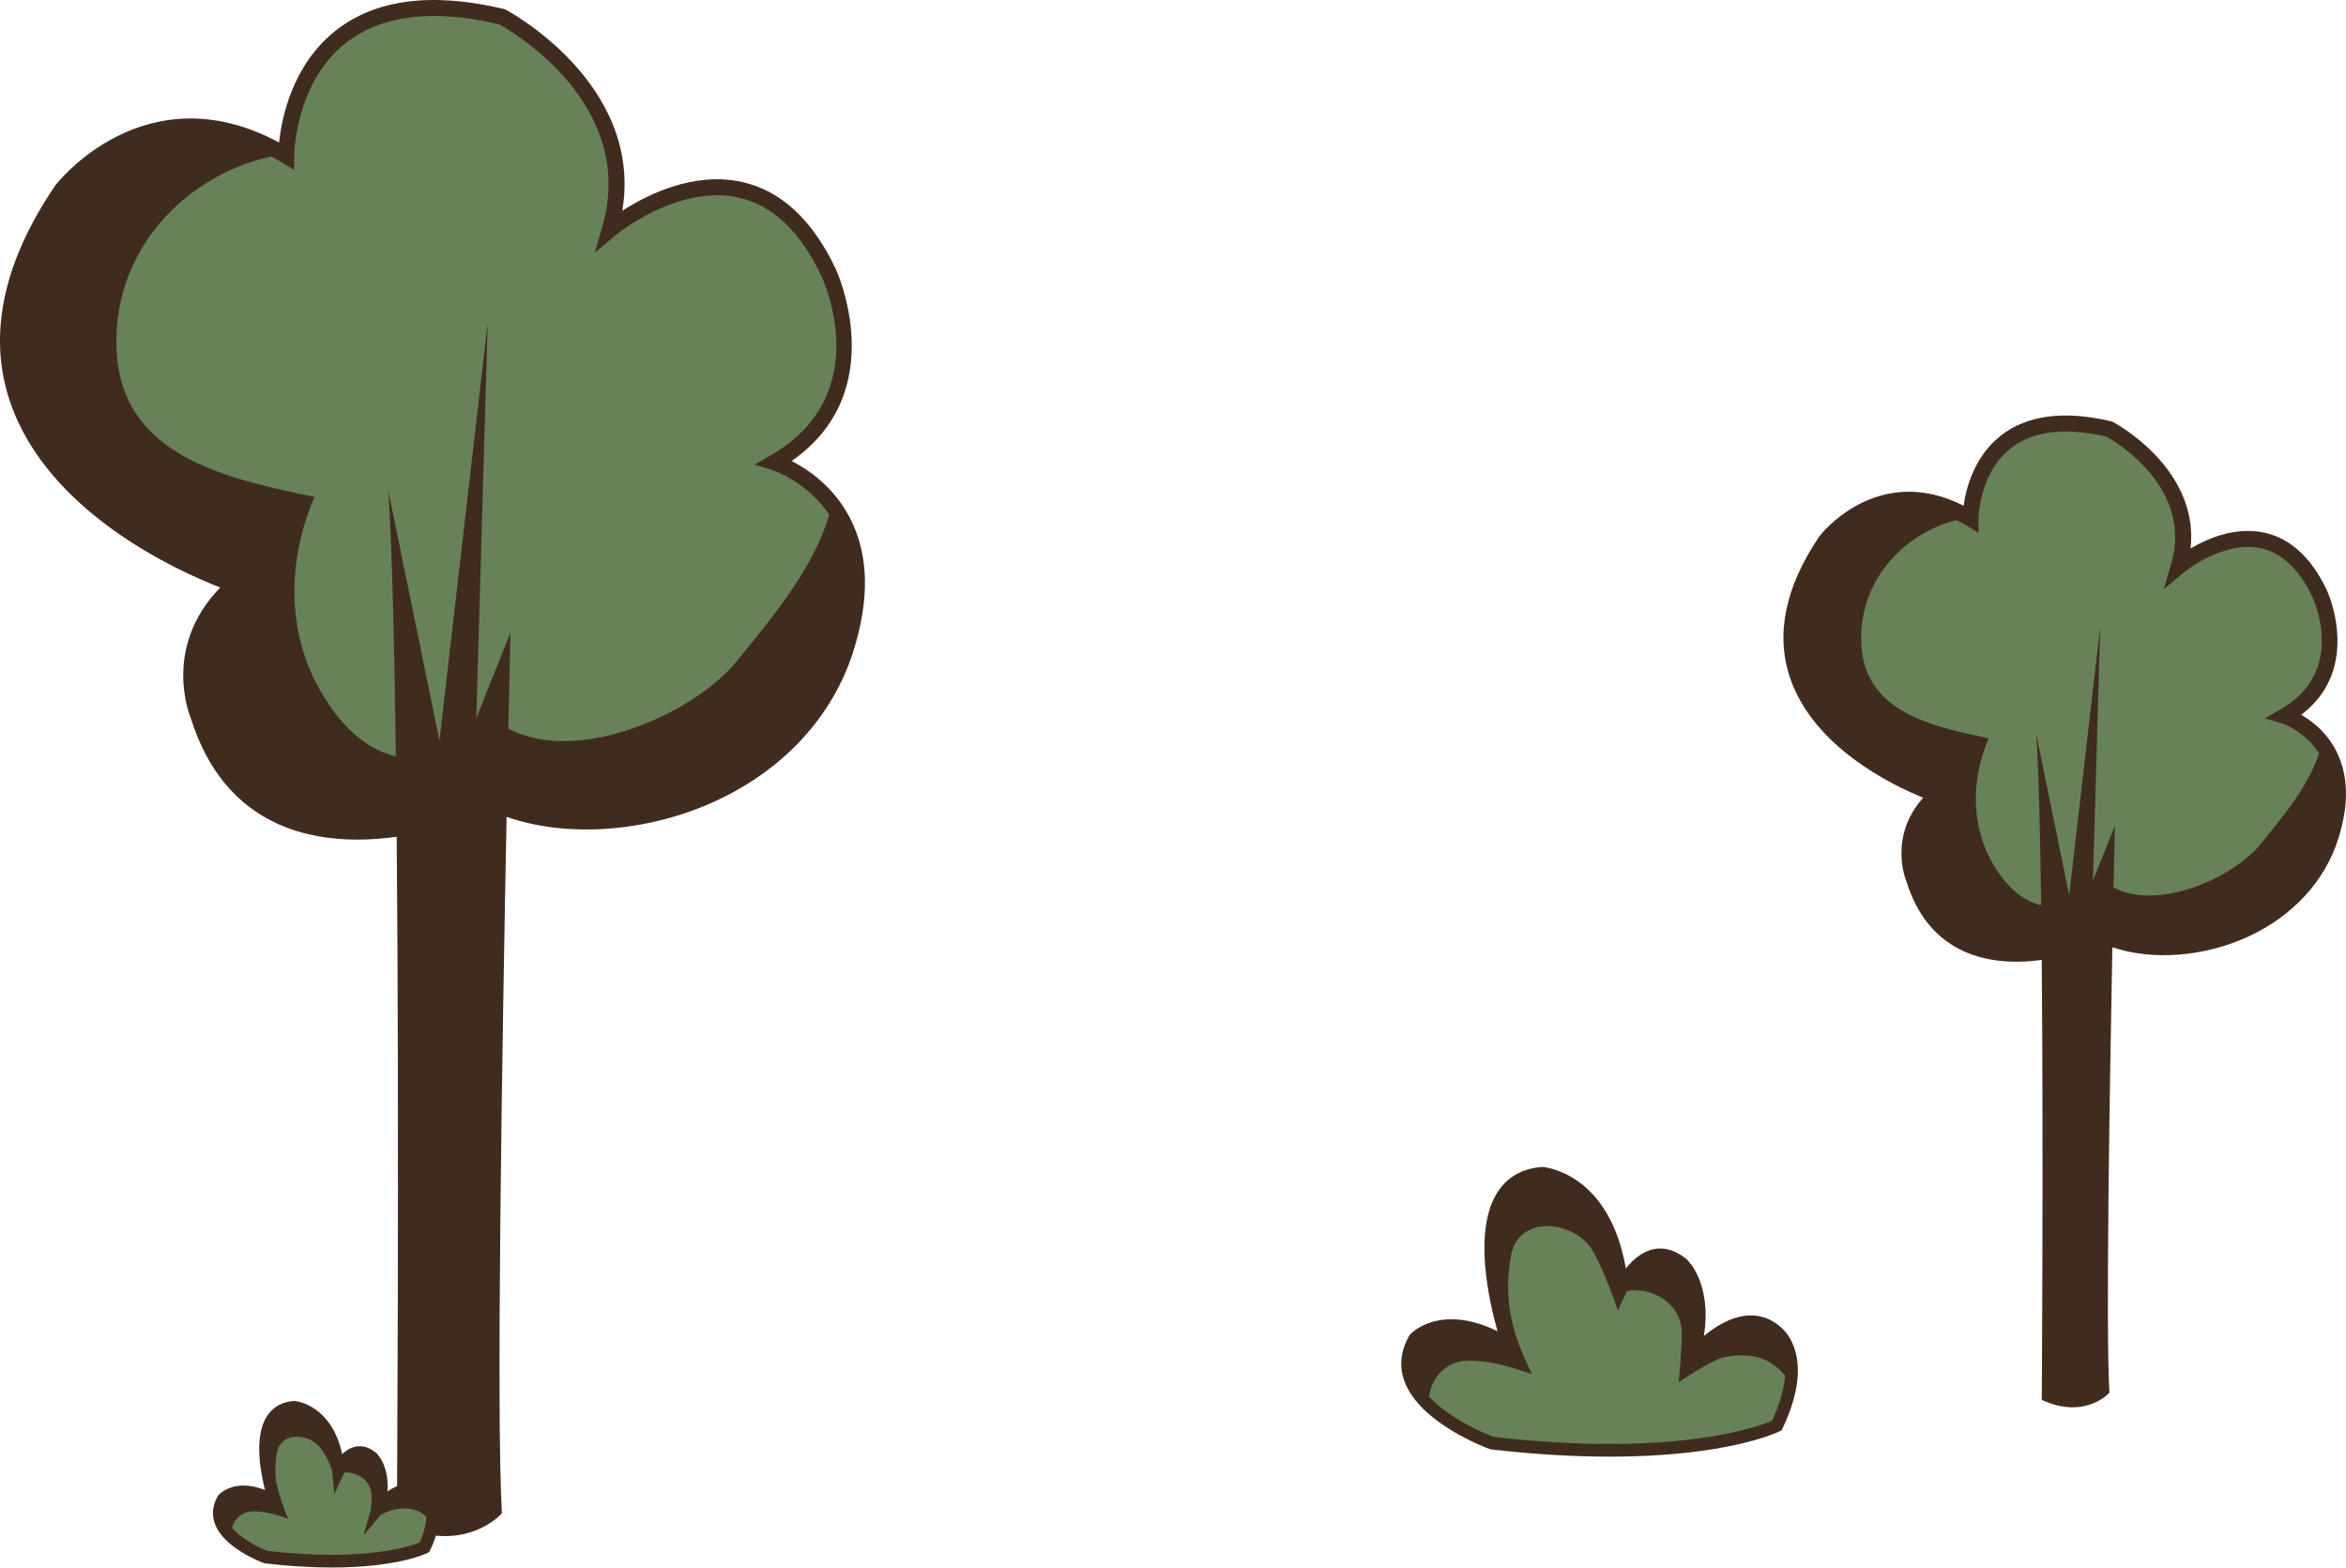 <svg version="1.1" id="图层_1" x="0px" y="0px" width="184.371px" height="123.197px" viewBox="0 0 184.371 123.197" enable-background="new 0 0 184.371 123.197" xml:space="preserve" xmlns:xml="http://www.w3.org/XML/1998/namespace" xmlns="http://www.w3.org/2000/svg" xmlns:xlink="http://www.w3.org/1999/xlink">
  <path fill="#678259" d="M38.336,63.108c0,0-18.071,8.259-22.759-6.915c0,0-2.456-5.578,2.899-10.265c0,0-28.333-9.365-13.605-31.011
	c0,0,6.911-9.146,17.621-2.675c0,0,0-14.945,16.96-10.93c0,0,11.596,6.02,8.473,16.729c0,0,11.156-9.37,17.184,3.347
	c0,0,4.68,9.816-4.241,14.949c0,0,9.369,2.899,5.573,14.723c-3.79,11.827-18.738,15.838-27.216,12.271" class="color c1"/>
  <path fill="#402C1E" d="M66.789,40.694c-1.288-2.472-3.308-3.819-4.578-4.462c7.92-5.5,3.509-15.011,3.464-15.109
	c-1.83-3.86-4.315-6.158-7.391-6.829c-3.788-0.825-7.453,1.029-9.377,2.271c1.672-10.049-9.054-15.748-9.165-15.808l-0.147-0.054
	C33.946-0.635,29.5-0.06,26.381,2.405C22.972,5.1,22.137,9.267,21.932,11.2c-10.564-5.679-17.493,3.248-17.58,3.365
	C0.22,20.638-0.977,26.362,0.791,31.577c2.967,8.746,13.271,13.34,16.518,14.596c-4.641,4.775-2.337,10.207-2.332,10.207
	c1.26,4.08,3.582,6.905,6.899,8.391c1.991,0.893,4.141,1.217,6.214,1.217c1.06,0,2.098-0.087,3.087-0.225
	c0.216,24.312,0.012,54.062,0.012,54.062c5.353,2.457,8.255-0.888,8.255-0.888c-0.452-7.721,0.019-36.823,0.369-54.74
	c4.743,1.665,11.054,1.227,16.398-1.23c5.351-2.461,9.197-6.62,10.828-11.712C68.367,47.116,68.283,43.564,66.789,40.694z
	 M57.972,51.884c-3.409,4.244-12.599,8.275-18.02,5.385c0.097-4.634,0.164-7.543,0.164-7.543l-2.682,6.691l0.891-31.01
	l-3.787,32.797l-4.021-19.635c0.292,4.325,0.477,11.96,0.591,20.872c-2.006-0.469-3.894-1.89-5.585-4.57
	c-3.078-4.88-2.989-10.756-0.804-15.815c-6.917-1.441-15.076-3.185-15.547-11.368c-0.456-7.838,5.237-13.862,12.143-15.39
	c0.281,0.151,0.565,0.31,0.853,0.483l0.951,0.574l0.002-1.11c0-0.057,0.059-5.714,4.043-8.859c2.792-2.202,6.848-2.7,12.063-1.479
	c0.906,0.499,10.922,6.271,8.094,15.961l-0.578,1.99l1.587-1.332c0.047-0.042,4.893-4.054,9.688-3.004
	c2.673,0.584,4.87,2.649,6.522,6.14c0.181,0.38,4.317,9.358-3.984,14.134l-1.241,0.714l1.366,0.43
	c0.028,0.009,2.723,0.889,4.492,3.503C63.9,44.757,60.685,48.515,57.972,51.884z" class="color c2"/>
  <path fill="#678259" d="M165.066,73.508c0,0-11.637,5.318-14.652-4.45c0,0-1.582-3.591,1.867-6.607c0,0-18.242-6.029-8.762-19.965
	c0,0,4.451-5.888,11.348-1.722c0,0,0-9.622,10.916-7.037c0,0,7.467,3.876,5.455,10.771c0,0,7.184-6.033,11.063,2.156
	c0,0,3.014,6.319-2.73,9.624c0,0,6.031,1.867,3.592,9.479c-2.438,7.613-12.063,10.197-17.521,7.9" class="color c1"/>
  <path fill="#402C1E" d="M183.58,58.975c-0.754-1.448-1.891-2.317-2.729-2.797c4.854-3.671,2.043-9.733,2.014-9.796
	c-1.209-2.551-2.859-4.071-4.912-4.519c-2.268-0.492-4.455,0.451-5.797,1.242c0.701-6.33-6.014-9.898-6.09-9.937l-0.143-0.054
	c-3.707-0.878-6.635-0.494-8.699,1.139c-2.08,1.645-2.711,4.112-2.906,5.491c-6.807-3.441-11.256,2.301-11.318,2.387
	c-2.703,3.97-3.48,7.723-2.318,11.15c1.855,5.466,8.063,8.443,10.461,9.411c-2.781,3.11-1.334,6.552-1.328,6.55
	c0.83,2.692,2.365,4.557,4.563,5.541c1.313,0.588,2.725,0.801,4.086,0.801c0.686,0,1.356-0.055,1.995-0.143
	c0.136,15.609,0.003,34.581,0.003,34.581c3.449,1.582,5.316-0.571,5.316-0.571c-0.288-4.938,0.009-23.455,0.233-35.008
	c3.099,1.063,7.19,0.772,10.653-0.822c3.502-1.611,6.025-4.337,7.092-7.677C184.629,63.224,184.566,60.877,183.58,58.975z
	 M177.707,66.283c-2.195,2.732-8.113,5.328-11.602,3.466c0.063-2.98,0.105-4.857,0.105-4.857l-1.725,4.309l0.572-19.964
	l-2.441,21.115l-2.586-12.642c0.188,2.784,0.308,7.7,0.382,13.438c-1.292-0.303-2.508-1.217-3.597-2.942
	c-1.98-3.144-1.924-6.926-0.52-10.183c-4.451-0.926-9.705-2.05-10.01-7.317c-0.285-4.909,3.175-8.717,7.454-9.828
	c0.264,0.133,0.525,0.259,0.798,0.424l0.951,0.571l0.002-1.108c0-0.036,0.043-3.576,2.523-5.53c1.734-1.367,4.271-1.674,7.541-0.916
	c0.699,0.39,6.824,4.005,5.074,10.003l-0.572,1.98l1.584-1.324c0.029-0.025,3.084-2.535,6.051-1.885
	c1.645,0.361,3.01,1.649,4.041,3.828c0.111,0.239,2.682,5.842-2.479,8.811l-1.25,0.719l1.378,0.425
	c0.02,0.005,1.774,0.585,2.869,2.336C181.379,61.867,179.39,64.191,177.707,66.283z" class="color c2"/>
  <path fill="#678259" d="M117.252,113.42c0,0-8.936-3.223-6.063-8.207c0,0,2.35-2.578,7.334,0.435c0,0-4.453-12.888,2.723-13.438
	c0,0,5.365,0.469,6.217,8.912c0,0,1.902-4.119,4.762-1.773c0,0,2.293,2.072,0.83,7.174c0,0,3.729-4.437,6.594-1.811
	c0,0,2.572,1.932-0.012,7.331C139.637,112.042,133.211,115.254,117.252,113.42z" class="color c1"/>
  <path fill="#402C1E" d="M139.986,104.343c-0.696-0.639-1.498-0.963-2.381-0.963c-1.422,0-2.771,0.852-3.698,1.618
	c0.655-4.149-1.259-5.94-1.365-6.038c-0.676-0.554-1.371-0.835-2.065-0.835c-1.193,0-2.111,0.819-2.703,1.569
	c-1.293-7.441-6.266-7.965-6.564-7.983c-1.55,0.118-2.729,0.774-3.5,1.953c-1.952,2.976-0.713,8.519-0.023,10.956
	c-1.277-0.62-2.49-0.936-3.615-0.936c-2.139,0-3.204,1.143-3.248,1.19l-0.064,0.087c-0.689,1.198-0.82,2.407-0.386,3.594
	c1.214,3.317,6.487,5.254,6.712,5.334l0.113,0.026c3.285,0.377,6.419,0.567,9.313,0.567c9.251,0,13.188-1.914,13.352-1.995
	l0.154-0.077l0.073-0.154C142.816,106.554,140.066,104.399,139.986,104.343z M139.264,111.661
	c-0.793,0.337-4.755,1.824-12.755,1.824c-2.839,0-5.913-0.188-9.14-0.557c-0.428-0.162-3.375-1.33-5.066-3.172
	c0.219-1.521,1.37-2.869,3.262-2.82c1.738,0.043,3.304,0.517,4.834,1.074c-0.353-0.75-0.715-1.494-0.996-2.257
	c-0.879-2.364-1.094-4.521-0.666-7.002c0.562-3.267,4.64-2.827,6.188-0.812c0.896,1.16,2.226,5.052,2.226,5.052l0.705-1.529
	c1.916-0.35,4.277,0.925,4.31,3.271c0.017,1.209-0.237,3.904-0.237,3.904s2.624-1.803,3.633-1.981
	c1.985-0.359,3.447-0.042,4.723,1.436C140.223,109.021,139.945,110.194,139.264,111.661z" class="color c2"/>
  <path fill="#678259" d="M20.921,122.383c0,0-4.965-1.79-3.368-4.558c0,0,1.306-1.432,4.073,0.24c0,0-2.474-7.157,1.514-7.463
	c0,0,2.978,0.262,3.453,4.948c0,0,1.056-2.288,2.643-0.985c0,0,1.272,1.151,0.46,3.983c0,0,2.071-2.462,3.663-1.005
	c0,0,1.431,1.072-0.007,4.072C33.352,121.617,29.783,123.401,20.921,122.383z" class="color c1"/>
  <path fill="#402C1E" d="M33.696,117.176c-0.429-0.393-0.925-0.592-1.473-0.592c-0.652,0-1.274,0.295-1.774,0.635
	c0.154-2.058-0.83-2.979-0.896-3.04c-0.416-0.341-0.849-0.515-1.288-0.515c-0.562,0-1.021,0.285-1.368,0.619
	c-0.864-3.882-3.594-4.168-3.795-4.181c-0.934,0.072-1.646,0.472-2.115,1.187c-1.021,1.558-0.55,4.282-0.162,5.815
	c-0.583-0.232-1.143-0.351-1.672-0.351c-1.264,0-1.901,0.658-1.97,0.733l-0.063,0.087c-0.418,0.725-0.496,1.459-0.231,2.183
	c0.709,1.939,3.734,3.049,3.863,3.096l0.112,0.026c1.833,0.21,3.581,0.317,5.197,0.317c5.189,0,7.422-1.088,7.515-1.133l0.153-0.076
	l0.074-0.155C35.4,118.501,33.73,117.198,33.696,117.176z M32.979,121.233c-0.564,0.226-2.732,0.964-6.919,0.964
	c-1.561,0-3.25-0.104-5.023-0.306c-0.643-0.24-2.051-0.923-2.801-1.822c0.21-0.723,0.815-1.312,1.748-1.288
	c0.964,0.021,1.832,0.288,2.685,0.598c-0.078-0.165-0.155-0.329-0.231-0.494l-0.339-0.981c-0.117-0.34-0.268-0.869-0.403-1.476
	c-0.092-0.709-0.083-1.422,0.048-2.192c0.313-1.813,2.578-1.567,3.439-0.447c0.4,0.52,0.68,1.104,0.899,1.716
	c0.004,0.035,0.01,0.063,0.014,0.101l0.183,1.801l0.768-1.641c0.006-0.014,0.016-0.031,0.023-0.046
	c1.006-0.048,2.116,0.642,2.133,1.841c0.005,0.395-0.031,0.784-0.08,1.176l-0.554,1.933l1.385-1.646
	c0.373-0.182,0.753-0.326,1.133-0.396c0.992-0.178,1.748-0.054,2.404,0.566C33.497,119.69,33.377,120.354,32.979,121.233z" class="color c2"/>
</svg>